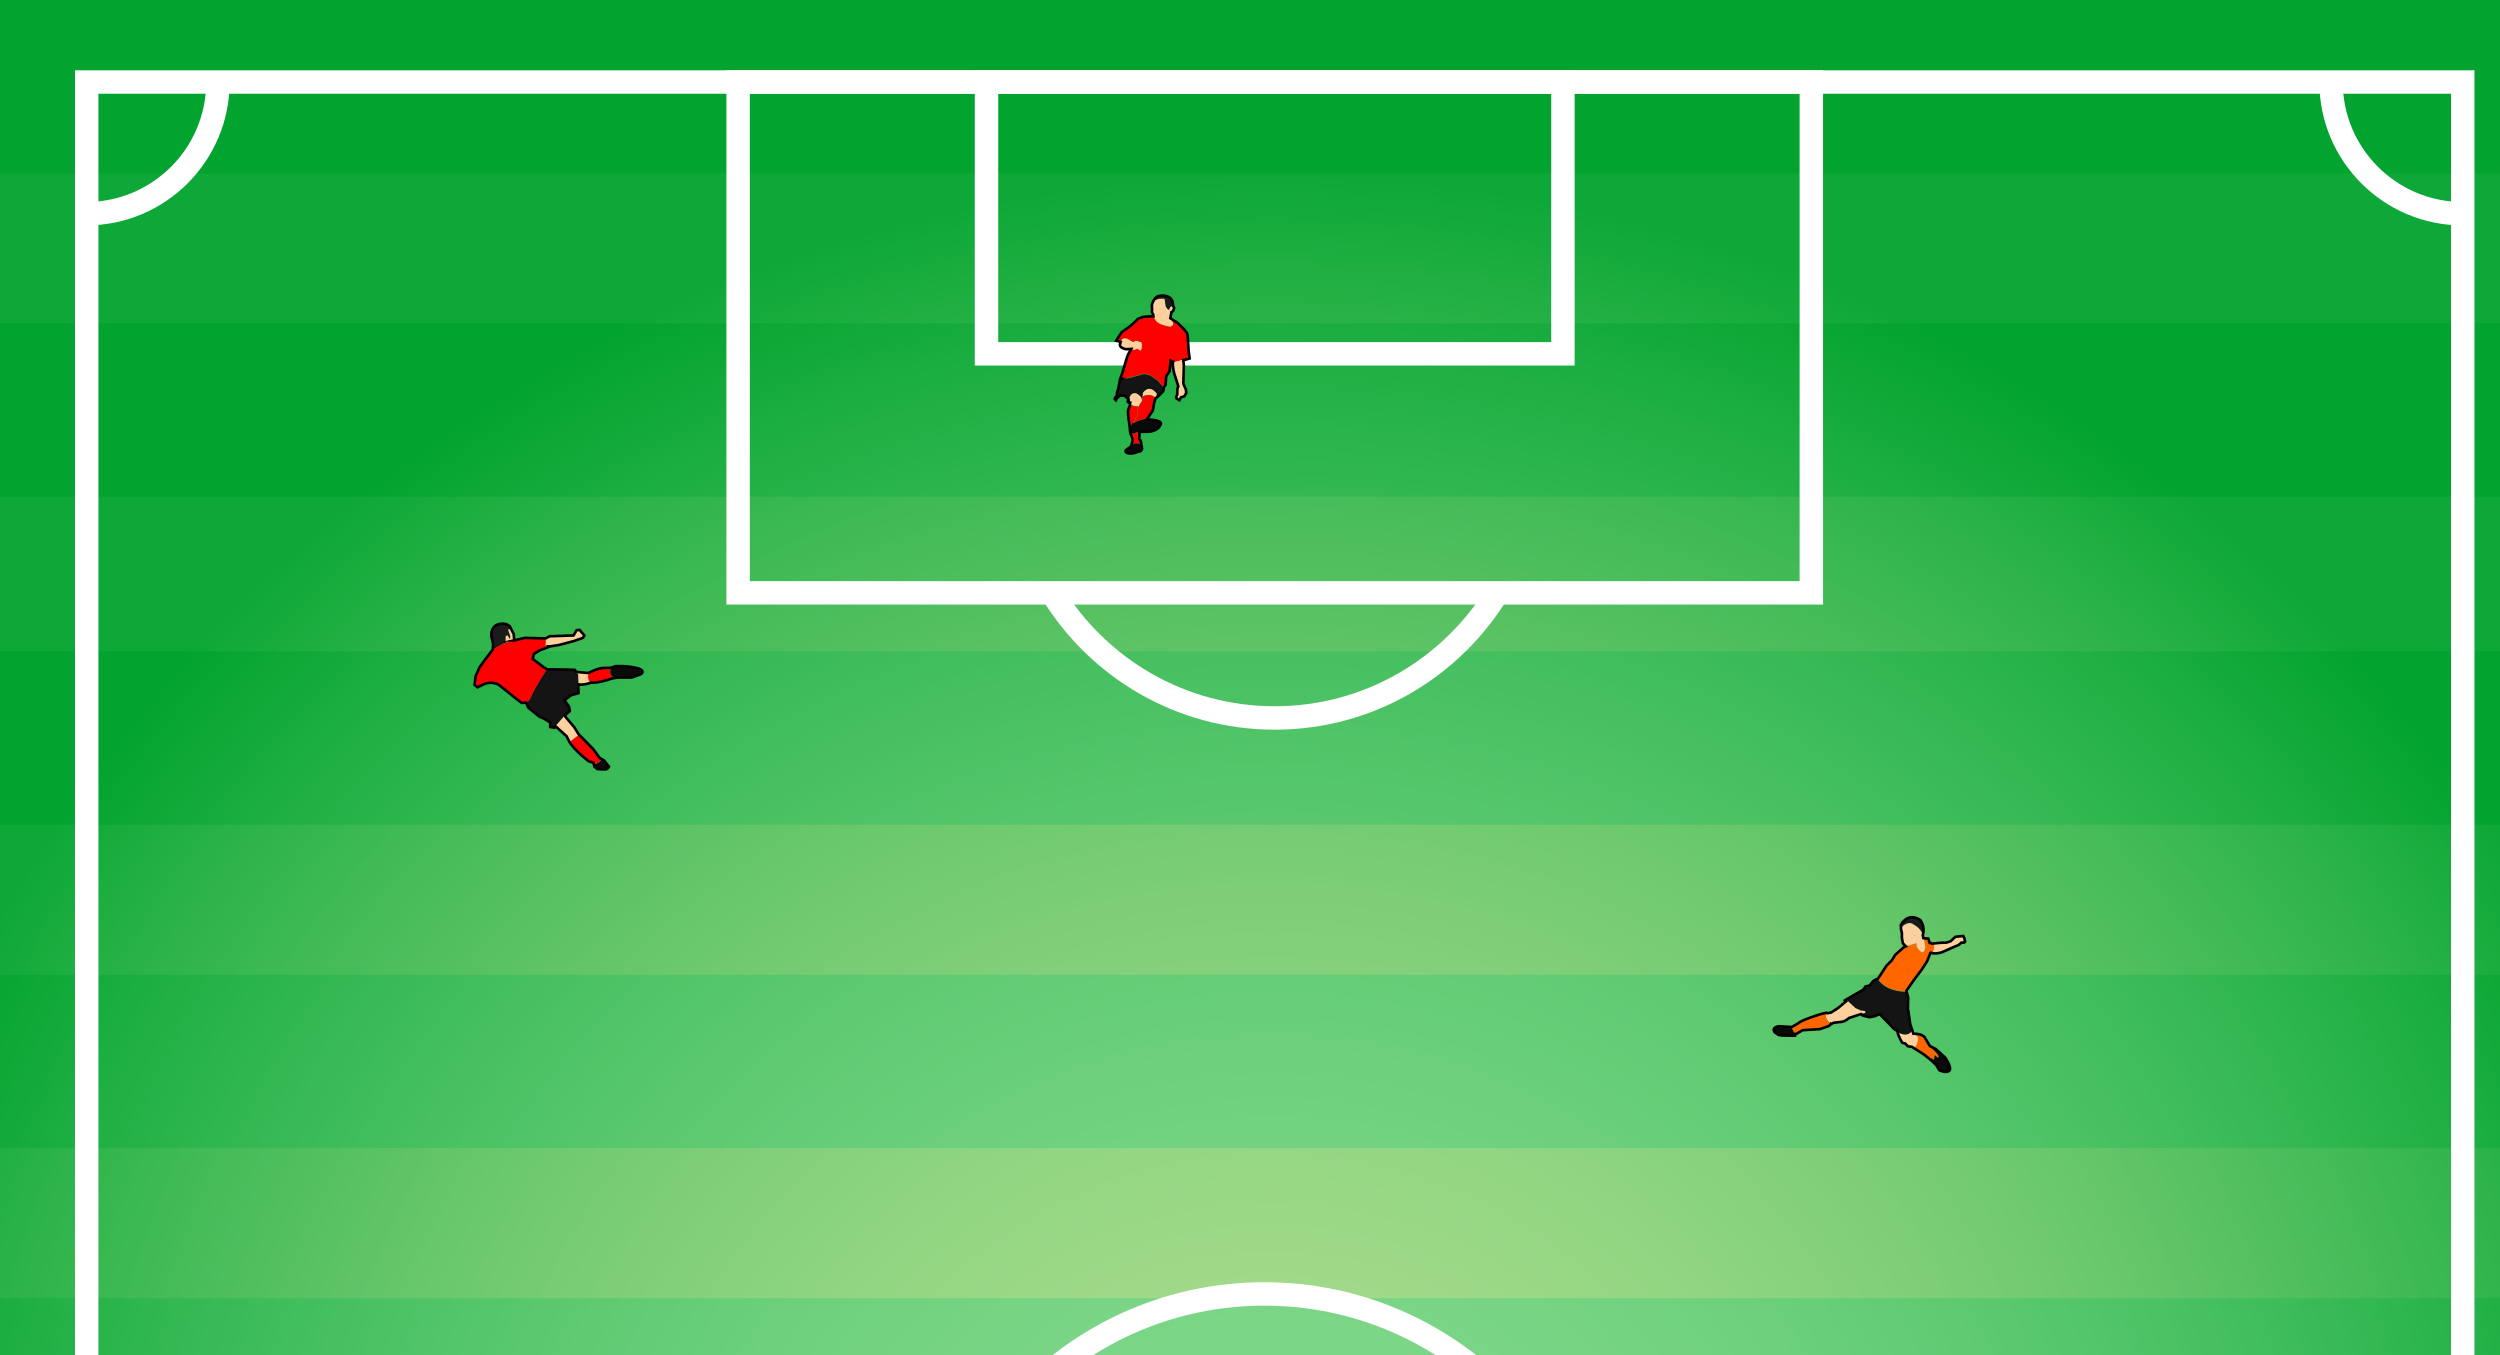 <?xml version="1.0" encoding="UTF-8" standalone="no" ?><!DOCTYPE svg PUBLIC "-//W3C//DTD SVG 1.1//EN" "http://www.w3.org/Graphics/SVG/1.1/DTD/svg11.dtd">
<svg xmlns="http://www.w3.org/2000/svg" xmlns:xlink="http://www.w3.org/1999/xlink" version="1.1" width="1531" height="830" xml:space="preserve"><rect width="100%" height="100%" fill="#333333" stroke="none"/><desc>Created with Fabric.js 1.5.0</desc><defs></defs><g style="stroke: none; stroke-width: 1; stroke-dasharray: ; stroke-linecap: butt; stroke-linejoin: miter; stroke-miterlimit: 10; fill: none; fill-rule: nonzero; opacity: 1;" transform="translate(0 0) scale(2.87 2.87)" >
<radialGradient id="SVGID_1" gradientUnits="userSpaceOnUse" cx="271.5" cy="349.5" r="312.94" fx="271.5" fy="349.5">
<stop offset="0%" style="stop-color:rgb(87,186,28);stop-opacity: 1"/>
<stop offset="23.42%" style="stop-color:rgb(80,186,30);stop-opacity: 1"/>
<stop offset="57.79%" style="stop-color:rgb(60,187,34);stop-opacity: 1"/>
<stop offset="98.72%" style="stop-color:rgb(28,188,42);stop-opacity: 1"/>
<stop offset="100%" style="stop-color:rgb(27,188,42);stop-opacity: 1"/>
</radialGradient>
<rect x="0" y="0" rx="0" ry="0" width="543" height="699" style="stroke: none; stroke-width: 1; stroke-dasharray: ; stroke-linecap: butt; stroke-linejoin: miter; stroke-miterlimit: 10; fill: url(#SVGID_1); fill-rule: nonzero; opacity: 1;" transform=""/>
<rect x="0" y="0" rx="0" ry="0" width="543" height="37" style="stroke: none; stroke-width: 1; stroke-dasharray: ; stroke-linecap: butt; stroke-linejoin: miter; stroke-miterlimit: 10; fill: #04B218; fill-rule: nonzero; opacity: 1;" transform=""/>
<rect x="0" y="69" rx="0" ry="0" width="543" height="37" style="stroke: none; stroke-width: 1; stroke-dasharray: ; stroke-linecap: butt; stroke-linejoin: miter; stroke-miterlimit: 10; fill: #04B218; fill-rule: nonzero; opacity: 1;" transform=""/>
<rect x="0" y="139" rx="0" ry="0" width="543" height="37" style="stroke: none; stroke-width: 1; stroke-dasharray: ; stroke-linecap: butt; stroke-linejoin: miter; stroke-miterlimit: 10; fill: #04B218; fill-rule: nonzero; opacity: 1;" transform=""/>
<rect x="0" y="208" rx="0" ry="0" width="543" height="37" style="stroke: none; stroke-width: 1; stroke-dasharray: ; stroke-linecap: butt; stroke-linejoin: miter; stroke-miterlimit: 10; fill: #04B218; fill-rule: nonzero; opacity: 1;" transform=""/>
<rect x="0" y="277" rx="0" ry="0" width="543" height="37" style="stroke: none; stroke-width: 1; stroke-dasharray: ; stroke-linecap: butt; stroke-linejoin: miter; stroke-miterlimit: 10; fill: #04B218; fill-rule: nonzero; opacity: 1;" transform=""/>
<rect x="0" y="347" rx="0" ry="0" width="543" height="37" style="stroke: none; stroke-width: 1; stroke-dasharray: ; stroke-linecap: butt; stroke-linejoin: miter; stroke-miterlimit: 10; fill: #04B218; fill-rule: nonzero; opacity: 1;" transform=""/>
<rect x="0" y="416" rx="0" ry="0" width="543" height="37" style="stroke: none; stroke-width: 1; stroke-dasharray: ; stroke-linecap: butt; stroke-linejoin: miter; stroke-miterlimit: 10; fill: #04B218; fill-rule: nonzero; opacity: 1;" transform=""/>
<rect x="0" y="485" rx="0" ry="0" width="543" height="37" style="stroke: none; stroke-width: 1; stroke-dasharray: ; stroke-linecap: butt; stroke-linejoin: miter; stroke-miterlimit: 10; fill: #04B218; fill-rule: nonzero; opacity: 1;" transform=""/>
<rect x="0" y="555" rx="0" ry="0" width="543" height="37" style="stroke: none; stroke-width: 1; stroke-dasharray: ; stroke-linecap: butt; stroke-linejoin: miter; stroke-miterlimit: 10; fill: #04B218; fill-rule: nonzero; opacity: 1;" transform=""/>
<rect x="0" y="624" rx="0" ry="0" width="543" height="37" style="stroke: none; stroke-width: 1; stroke-dasharray: ; stroke-linecap: butt; stroke-linejoin: miter; stroke-miterlimit: 10; fill: #04B218; fill-rule: nonzero; opacity: 1;" transform=""/>
<radialGradient id="SVGID_2" gradientUnits="userSpaceOnUse" cx="271.5" cy="349.5" r="312.94" fx="271.5" fy="349.5">
<stop offset="0%" style="stop-color:rgb(255,255,255);stop-opacity: 1"/>
<stop offset="12.25%" style="stop-color:rgb(251,253,252);stop-opacity: 1"/>
<stop offset="24.76%" style="stop-color:rgb(239,248,243);stop-opacity: 1"/>
<stop offset="37.4%" style="stop-color:rgb(218,240,228);stop-opacity: 1"/>
<stop offset="50.13%" style="stop-color:rgb(189,227,207);stop-opacity: 1"/>
<stop offset="62.95%" style="stop-color:rgb(152,212,180);stop-opacity: 1"/>
<stop offset="75.82%" style="stop-color:rgb(107,193,147);stop-opacity: 1"/>
<stop offset="88.49%" style="stop-color:rgb(55,171,108);stop-opacity: 1"/>
<stop offset="100%" style="stop-color:rgb(0,148,68);stop-opacity: 1"/>
</radialGradient>
<rect x="0" y="0" rx="0" ry="0" width="543" height="699" style="stroke: none; stroke-width: 1; stroke-dasharray: ; stroke-linecap: butt; stroke-linejoin: miter; stroke-miterlimit: 10; fill: url(#SVGID_2); fill-rule: nonzero; opacity: 0.5;" transform=""/>
<polygon points="525.5,680.5 18.5,680.5 18.5,17.5 525.5,17.5 525.5,349.5 " style="stroke: #FFFFFF; stroke-width: 5; stroke-dasharray: ; stroke-linecap: butt; stroke-linejoin: miter; stroke-miterlimit: 10; fill: none; fill-rule: nonzero; opacity: 1;" transform=" "/>
<line x1="19" y1="347.5" x2="525" y2="347.5" style="stroke: #FFFFFF; stroke-width: 5; stroke-dasharray: ; stroke-linecap: butt; stroke-linejoin: miter; stroke-miterlimit: 10; fill: none; fill-rule: nonzero; opacity: 1;" transform=""/>
<circle cx="269.8" cy="347" r="70.9" style="stroke: #FFFFFF; stroke-width: 5; stroke-dasharray: ; stroke-linecap: butt; stroke-linejoin: miter; stroke-miterlimit: 10; fill: none; fill-rule: nonzero; opacity: 1;" transform=" "/>
<rect x="157.5" y="17.5" rx="0" ry="0" width="229" height="109" style="stroke: #FFFFFF; stroke-width: 5; stroke-dasharray: ; stroke-linecap: butt; stroke-linejoin: miter; stroke-miterlimit: 10; fill: none; fill-rule: nonzero; opacity: 1;" transform=""/>
<rect x="210.5" y="17.5" rx="0" ry="0" width="123" height="58" style="stroke: #FFFFFF; stroke-width: 5; stroke-dasharray: ; stroke-linecap: butt; stroke-linejoin: miter; stroke-miterlimit: 10; fill: none; fill-rule: nonzero; opacity: 1;" transform=""/>
<path d="M 319.5 126.5 c -9.8 16 -27.4 26.7 -47.5 26.7 c -20.1 0 -37.7 -10.7 -47.5 -26.7" style="stroke: #FFFFFF; stroke-width: 5; stroke-dasharray: ; stroke-linecap: butt; stroke-linejoin: miter; stroke-miterlimit: 10; fill: none; fill-rule: nonzero; opacity: 1;" transform="" stroke-linecap="round" />
<path d="M 525.5 45.6 c -15.5 0 -28.1 -12.6 -28.1 -28.1" style="stroke: #FFFFFF; stroke-width: 5; stroke-dasharray: ; stroke-linecap: butt; stroke-linejoin: miter; stroke-miterlimit: 10; fill: none; fill-rule: nonzero; opacity: 1;" transform="" stroke-linecap="round" />
<path d="M 18.4 45.6 c 15.5 0 28.1 -12.6 28.1 -28.1" style="stroke: #FFFFFF; stroke-width: 5; stroke-dasharray: ; stroke-linecap: butt; stroke-linejoin: miter; stroke-miterlimit: 10; fill: none; fill-rule: nonzero; opacity: 1;" transform="" stroke-linecap="round" />
<rect x="157.5" y="571.5" rx="0" ry="0" width="229" height="109" style="stroke: #FFFFFF; stroke-width: 5; stroke-dasharray: ; stroke-linecap: butt; stroke-linejoin: miter; stroke-miterlimit: 10; fill: none; fill-rule: nonzero; opacity: 1;" transform=""/>
<rect x="210.5" y="622.5" rx="0" ry="0" width="123" height="58" style="stroke: #FFFFFF; stroke-width: 5; stroke-dasharray: ; stroke-linecap: butt; stroke-linejoin: miter; stroke-miterlimit: 10; fill: none; fill-rule: nonzero; opacity: 1;" transform=""/>
<path d="M 319.5 571.2 c -9.8 -16 -27.4 -26.7 -47.5 -26.7 c -20.1 0 -37.7 10.7 -47.5 26.7" style="stroke: #FFFFFF; stroke-width: 5; stroke-dasharray: ; stroke-linecap: butt; stroke-linejoin: miter; stroke-miterlimit: 10; fill: none; fill-rule: nonzero; opacity: 1;" transform="" stroke-linecap="round" />
<path d="M 525.5 652 c -15.5 0 -28.1 12.6 -28.1 28.1" style="stroke: #FFFFFF; stroke-width: 5; stroke-dasharray: ; stroke-linecap: butt; stroke-linejoin: miter; stroke-miterlimit: 10; fill: none; fill-rule: nonzero; opacity: 1;" transform="" stroke-linecap="round" />
<path d="M 18.4 652 c 15.5 0 28.1 12.6 28.1 28.1" style="stroke: #FFFFFF; stroke-width: 5; stroke-dasharray: ; stroke-linecap: butt; stroke-linejoin: miter; stroke-miterlimit: 10; fill: none; fill-rule: nonzero; opacity: 1;" transform="" stroke-linecap="round" />
</g>
<g style="stroke: none; stroke-width: 1; stroke-dasharray: ; stroke-linecap: butt; stroke-linejoin: miter; stroke-miterlimit: 10; fill: #ff6600; fill-rule: nonzero; opacity: 1;" transform="translate(1085.338 561.062) scale(1.62 1.62)" >
<path d="M 57.1 7.3 l 0.7 4.1 c 0 0 -0.2 4.4 -2.8 0.8 l -0.6 -0.9 L 54.8 8 l -0.3 -0.7 h -1.2 l 0.1 -0.8 l -0.8 -0.7 l -0.8 -1.6 l -0.9 -0.2 l 0.4 -0.9 l 1.4 -0.3 l 1 0.6 C 53.8 3.4 56.2 4.6 57.1 7.3 z" style="stroke: none; stroke-width: 1; stroke-dasharray: ; stroke-linecap: butt; stroke-linejoin: miter; stroke-miterlimit: 10; fill: #FED09E; fill-rule: nonzero; opacity: 1;" transform="" stroke-linecap="round" />
<path d="M 35.1 36.6 L 29 38.5 c 0 0 -1.5 1.5 -3.3 1.5 l -2.5 0.3 l -1 0.5 c 0 0 -3.3 -2.8 -1.3 -4.2 l 1.4 -0.3 l 2.6 -1.7 l 3.4 -2.8 l 3.1 2.9 l 2.2 1 C 33.6 35.7 35.8 35.5 35.1 36.6 z" style="stroke: none; stroke-width: 1; stroke-dasharray: ; stroke-linecap: butt; stroke-linejoin: miter; stroke-miterlimit: 10; fill: #FED09E; fill-rule: nonzero; opacity: 1;" transform="" stroke-linecap="round" />
<path d="M 60.4 13.5 c 0 0 1.5 -2.2 0.1 -3 c 0.9 -0.1 2.9 -0.4 5.4 -0.4 l 1.6 -0.5 l 1.8 -1.7 l 3 -0.3 l 0.4 0.8 l 0.3 1.3 l -0.4 0.4 L 71.5 10 l -1.1 0.9 l -2.1 0.9 L 64 13.7 c 0 0 -2.7 0.8 -4 0.1 L 60.4 13.5 z" style="stroke: none; stroke-width: 1; stroke-dasharray: ; stroke-linecap: butt; stroke-linejoin: miter; stroke-miterlimit: 10; fill: #FED09E; fill-rule: nonzero; opacity: 1;" transform="" stroke-linecap="round" />
<path d="M 43.3 18.7 l 2 -2 l 1.3 -2.1 l 3.4 -3 l 0.8 -0.2 l 3.8 -1.1 l -0.1 1.1 l 0.6 0.9 c 2.6 3.6 2.8 -0.8 2.8 -0.8 l -0.5 -3 l 1.9 0.2 l 0.5 1.6 c 2.8 0.3 0.8 3.3 0.8 3.3 L 59.7 14 l -0.1 0.4 l -1.1 2.7 l -2 3.1 l -3 4 l -2.9 4.3 c -8.2 -0.2 -10.6 -4.8 -10.6 -4.8 L 43.3 18.7 z" style="stroke: none; stroke-width: 1; stroke-dasharray: ; stroke-linecap: butt; stroke-linejoin: miter; stroke-miterlimit: 10; fill: #ff6600; fill-rule: nonzero; opacity: 1;" transform="" stroke-linecap="round" />
<path d="M 53.8 3.4 l -1 -0.6 l -1.4 0.3 l -0.4 0.9 l 0.9 0.2 l 0.8 1.6 l 0.8 0.7 l -0.1 0.8 h 1.2 L 54.8 8 l -0.2 2.1 l -3.8 1.1 l -0.2 0.1 l -1.1 -1.1 l -0.4 -2 V 6.3 l -0.3 -1.1 l 0 -1 C 49.5 3.6 51.8 1.6 53.8 3.4 z" style="stroke: none; stroke-width: 1; stroke-dasharray: ; stroke-linecap: butt; stroke-linejoin: miter; stroke-miterlimit: 10; fill: #FED09E; fill-rule: nonzero; opacity: 1;" transform="" stroke-linecap="round" />
<path d="M 56.2 1.6 c 0 0 1.9 2.4 0.9 5.7 c -0.9 -2.8 -3.4 -4 -3.4 -4 c -2 -1.8 -4.2 0.2 -4.9 0.9 l 0 -0.9 C 48.8 3.4 51.3 -1.7 56.2 1.6 z" style="stroke: none; stroke-width: 1; stroke-dasharray: ; stroke-linecap: butt; stroke-linejoin: miter; stroke-miterlimit: 10; fill: #1C1B1C; fill-rule: nonzero; opacity: 1;" transform="" stroke-linecap="round" />
<path d="M 52.8 43.2 l 0.5 1.7 c 0 0 1.9 0 1.8 1.4 c 0 0 0 3.6 -2.1 3.5 l -1.7 -0.2 l -1.1 -1.1 l -1 -0.2 c 0 0 -1.5 -2.1 -1.9 -4.5 C 51.4 46.2 52.8 43.2 52.8 43.2 z" style="stroke: none; stroke-width: 1; stroke-dasharray: ; stroke-linecap: butt; stroke-linejoin: miter; stroke-miterlimit: 10; fill: #FED09E; fill-rule: nonzero; opacity: 1;" transform="" stroke-linecap="round" />
<path d="M 35.1 36.6 c 0.7 -1.1 -1.5 -0.9 -1.5 -0.9 l -2.2 -1 l -3.1 -2.9 l -0.4 0.3 l -0.4 -0.4 l 1.8 -1.1 l 5.1 -2.9 l 0.8 -1.2 l 1.6 -0.4 l 1.3 -1.6 L 39 24 l 0.9 -0.3 l 0 0.1 c 0 0 2.4 4.6 10.6 4.8 l 0.2 -0.2 l 0.7 2.7 l -0.1 2 v 2.1 l 0.9 6 l 0.7 2 c 0 0 -1.7 3.6 -6.7 -0.2 L 41.6 38 l -1 -1 l -1.8 0.8 l -2.1 0.4 l -2.5 -0.6 l -0.6 -0.6 L 35.1 36.6 z" style="stroke: none; stroke-width: 1; stroke-dasharray: ; stroke-linecap: butt; stroke-linejoin: miter; stroke-miterlimit: 10; fill: #141414; fill-rule: nonzero; opacity: 1;" transform="" stroke-linecap="round" />
<path d="M 9.8 40.4 c 1.3 -1.3 8.6 -3.5 8.6 -3.5 l 2 -0.5 l 0.5 0.2 c -1.8 1.3 0.7 3.7 1.2 4.1 l -0.4 0.6 l -0.8 0.4 l -2.9 1 l -6.5 0.4 l -2.4 1.4 l -0.9 0.1 v -0.8 l -1 -1.9 L 9.8 40.4 z" style="stroke: none; stroke-width: 1; stroke-dasharray: ; stroke-linecap: butt; stroke-linejoin: miter; stroke-miterlimit: 10; fill: #ff6600; fill-rule: nonzero; opacity: 1;" transform="" stroke-linecap="round" />
<path d="M 2.7 41.6 l 2.9 0.2 l 1.8 0.1 l -0.2 0.1 l 1 1.9 v 0.8 l 0.5 0 l -0.1 0.7 H 7.6 l -3.9 -0.1 l -1.3 -0.2 l -1.5 -1 C -0.5 41.8 2.7 41.6 2.7 41.6 z" style="stroke: none; stroke-width: 1; stroke-dasharray: ; stroke-linecap: butt; stroke-linejoin: miter; stroke-miterlimit: 10; fill: #0B0A0B; fill-rule: nonzero; opacity: 1;" transform="" stroke-linecap="round" />
<path d="M 53 49.7 c 2.1 0.2 2.1 -3.5 2.1 -3.5 c 0.1 -1.4 -1.8 -1.4 -1.8 -1.4 l -0.1 -0.3 c 1 0 3.3 0.1 4.3 1.4 l 2 3.3 l 0.4 0.4 c 0 0 3 2.5 2.9 3.5 l -0.3 0.3 l -1.2 -1 L 61.2 54 l -1 0.8 l -2.7 -2.2 l -4.7 -3 L 53 49.7 z" style="stroke: none; stroke-width: 1; stroke-dasharray: ; stroke-linecap: butt; stroke-linejoin: miter; stroke-miterlimit: 10; fill: #ff6600; fill-rule: nonzero; opacity: 1;" transform="" stroke-linecap="round" />
<path d="M 61.2 54 l 0.2 -1.5 l 1.2 1 l 0.3 -0.3 c 0.1 -1 -2.9 -3.5 -2.9 -3.5 l -0.4 -0.4 l 2.2 1.1 l 3.6 3.3 c 0 0 2.4 3.5 1.7 4.7 c 0 0 -0.6 1.2 -3 0.4 l -1 -0.4 l -1.1 -1.9 l -1.3 -1.2 l -0.4 -0.6 L 61.2 54 z" style="stroke: none; stroke-width: 1; stroke-dasharray: ; stroke-linecap: butt; stroke-linejoin: miter; stroke-miterlimit: 10; fill: #0B0A0B; fill-rule: nonzero; opacity: 1;" transform="" stroke-linecap="round" />
<path d="M 2.7 41.6 l 2.9 0.2 l 1.8 0.1 l 2.4 -1.4 c 1.3 -1.3 8.6 -3.5 8.6 -3.5 l 2 -0.5 l 0.5 0.2 l 1.4 -0.3 l 2.6 -1.7 l 3 -2.5 l -0.4 -0.4 l 1.8 -1.1 l 5.1 -2.9 l 0.8 -1.2 l 1.6 -0.4 l 1.3 -1.6 L 39 24 l 0.9 -0.3 l 3.3 -5 l 2 -2 l 1.3 -2.1 l 3.4 -3 l 0.6 -0.2 l -1.1 -1.1 l -0.4 -2 V 6.3 l -0.3 -1.1 l -0.1 -1.9 c 0 0 2.5 -5.1 7.4 -1.8 c 0 0 1.9 2.4 0.9 5.7 l 0.2 1.1 l 1.9 0.2 l 0.5 1.6 c 0.4 0 0.7 0.1 0.9 0.3 c 0.9 -0.1 2.9 -0.4 5.4 -0.4 l 1.6 -0.5 l 1.8 -1.7 l 3 -0.3 l 0.4 0.8 l 0.3 1.3 l -0.4 0.4 L 71.5 10 l -1.1 0.9 l -2.1 0.9 L 64 13.7 c 0 0 -2.7 0.8 -4 0.1 L 59.7 14 l -0.1 0.4 l -1.1 2.7 l -2 3.1 l -3 4 l -2.8 4 l 0.7 2.7 l -0.1 2 v 2.1 l 0.9 6 l 0.7 2 l 0.4 1.4 c 1 0 3.3 0.1 4.3 1.4 l 2 3.3 l 2.2 1.1 l 3.6 3.3 c 0 0 2.4 3.5 1.7 4.7 c 0 0 -0.6 1.2 -3 0.4 l -1 -0.4 l -1.1 -1.9 l -1.3 -1.2 l -0.4 -0.6 l -0.1 0.1 l -2.7 -2.2 l -4.7 -3 l -1.5 -0.2 l -1.1 -1.1 l -1 -0.2 c 0 0 -1.5 -2.1 -1.9 -4.5 c -0.4 -0.2 -0.8 -0.5 -1.3 -0.8 L 41.6 38 l -1 -1 l -1.8 0.8 l -2.1 0.4 l -2.5 -0.6 l -0.6 -0.6 L 29 38.5 c 0 0 -1.5 1.5 -3.3 1.5 l -2.5 0.3 l -1 0.5 c 0 0 0 0 -0.1 -0.1 l -0.4 0.6 l -0.8 0.4 l -2.9 1 l -6.5 0.4 l -2.4 1.4 l -0.4 0 l -0.1 0.7 H 7.6 l -3.9 -0.1 l -1.3 -0.2 l -1.5 -1 C -0.5 41.8 2.7 41.6 2.7 41.6 z" style="stroke: #000000; stroke-width: 1; stroke-dasharray: ; stroke-linecap: butt; stroke-linejoin: miter; stroke-miterlimit: 10; fill: none; fill-rule: nonzero; opacity: 1;" transform="" stroke-linecap="round" />
</g>
<g style="stroke: none; stroke-width: 1; stroke-dasharray: ; stroke-linecap: butt; stroke-linejoin: miter; stroke-miterlimit: 10; fill: #ff0000; fill-rule: nonzero; opacity: 1;" transform="translate(289.81 381.217) scale(1.62 1.62)" >
<path d="M 22.4 26.7 c 0 0 2.3 -4.1 2.8 -5 c 0.4 -0.6 1.8 -2.8 2.7 -4.1 l 7.5 0.1 l 3 0.1 l 1.3 1.9 l 0.1 7 l -2.8 0.8 l -2.5 1.9 l 1.7 2.4 l 0.3 1.7 l -2 1.7 l -3.8 4.5 l -1.6 -0.3 v -1.7 l -2.6 -1.6 L 25 35.6 l -4.2 -3.4 l -0.7 -1.6 c 0.7 -0.8 1.6 -2.1 1.6 -2.1 L 22.4 26.7 z" style="stroke: none; stroke-width: 1; stroke-dasharray: ; stroke-linecap: butt; stroke-linejoin: miter; stroke-miterlimit: 10; fill: #141414; fill-rule: nonzero; opacity: 1;" transform="" stroke-linecap="round" />
<path d="M 43.6 19 c 0.8 -0.4 3.9 -1.9 5.5 -1.8 l 3 -0.1 l 0.2 -0.1 c -0.8 1.1 -1.2 2.8 1.3 4 l -0.9 0.1 c 0 0 -6.1 2.1 -8.1 1.6 c 0 0 -0.1 0 -0.3 0.1 C 43 21.7 43.2 20.1 43.6 19 z" style="stroke: none; stroke-width: 1; stroke-dasharray: ; stroke-linecap: butt; stroke-linejoin: miter; stroke-miterlimit: 10; fill: #ff0000; fill-rule: nonzero; opacity: 1;" transform="" stroke-linecap="round" />
<path d="M 52.4 17 l 1.4 -0.5 h 2.8 c 0 0 9.7 0.4 6.9 3 l -3.6 1.3 h -5.4 L 53.6 21 C 51.2 19.8 51.6 18.1 52.4 17 z" style="stroke: none; stroke-width: 1; stroke-dasharray: ; stroke-linecap: butt; stroke-linejoin: miter; stroke-miterlimit: 10; fill: #0B0A0B; fill-rule: nonzero; opacity: 1;" transform="" stroke-linecap="round" />
<path d="M 39.7 19.7 L 39 18.7 l 4.5 0.4 c 0 0 0.1 0 0.2 -0.1 c -0.4 1.1 -0.6 2.7 0.8 3.9 c -0.7 0.3 -2.7 0.9 -4.6 0.6 L 39.7 19.7 z" style="stroke: none; stroke-width: 1; stroke-dasharray: ; stroke-linecap: butt; stroke-linejoin: miter; stroke-miterlimit: 10; fill: #FED09E; fill-rule: nonzero; opacity: 1;" transform="" stroke-linecap="round" />
<path d="M 48.5 51.7 l 0.9 0.5 l 1.9 2.4 c 0 0 -0.4 0.7 -0.8 0.9 c -0.4 0.3 -3.6 0 -3.6 0 l -1.1 -0.9 l -0.2 -0.9 C 46.3 53.5 47.9 53 48.5 51.7 z" style="stroke: none; stroke-width: 1; stroke-dasharray: ; stroke-linecap: butt; stroke-linejoin: miter; stroke-miterlimit: 10; fill: #0B0A0B; fill-rule: nonzero; opacity: 1;" transform="" stroke-linecap="round" />
<path d="M 34.6 35.2 l 3.7 4.4 l 1.6 2.6 l 0.2 0.2 L 38.1 44 l -1.8 1.3 c -0.2 -0.4 -0.4 -0.7 -0.5 -1 L 35.3 43 l -4.2 -3.8 L 34.6 35.2 z" style="stroke: none; stroke-width: 1; stroke-dasharray: ; stroke-linecap: butt; stroke-linejoin: miter; stroke-miterlimit: 10; fill: #FED09E; fill-rule: nonzero; opacity: 1;" transform="" stroke-linecap="round" />
<path d="M 40 42.4 l 5.3 5.4 l 2.5 3.4 l 0.7 0.4 c -0.6 1.4 -2.2 1.8 -3 2 l -0.2 -0.6 l -1.7 -0.5 c 0 0 -5.5 -4.2 -7.3 -7.3 l 1.8 -1.3 L 40 42.4 z" style="stroke: none; stroke-width: 1; stroke-dasharray: ; stroke-linecap: butt; stroke-linejoin: miter; stroke-miterlimit: 10; fill: #ff0000; fill-rule: nonzero; opacity: 1;" transform="" stroke-linecap="round" />
<polygon points="12.2,5.2 13,4.8 13.4,5.4 13.9,6.2 14,5.2 13.1,2.6 14.3,2.5 15.2,4.5 15.5,6.9 14.3,7.1 12.7,7.6 12.2,7.1 " style="stroke: none; stroke-width: 1; stroke-dasharray: ; stroke-linecap: butt; stroke-linejoin: miter; stroke-miterlimit: 10; fill: #FED09E; fill-rule: nonzero; opacity: 1;" transform=" "/>
<path d="M 7.4 10.2 c 0 -0.9 0.1 -2.1 0.1 -2.1 L 6.8 5 c 0 -5.8 5.7 -4.4 5.7 -4.4 l 1.3 0.8 l 0.5 1 l -1.2 0.2 L 14 5.2 l -0.1 1.1 l -0.5 -0.8 L 13 4.8 l -0.8 0.4 v 2 l 0.5 0.4 l -0.9 0.2 L 7.4 10.2 z" style="stroke: none; stroke-width: 1; stroke-dasharray: ; stroke-linecap: butt; stroke-linejoin: miter; stroke-miterlimit: 10; fill: #1C1B1C; fill-rule: nonzero; opacity: 1;" transform="" stroke-linecap="round" />
<polygon points="27.4,6 28.9,5.2 37.9,4.9 39.1,2.9 40.1,2.8 42,4.9 41.4,5.8 38.1,7 32.4,8.5 29.3,9 27.3,9 " style="stroke: none; stroke-width: 1; stroke-dasharray: ; stroke-linecap: butt; stroke-linejoin: miter; stroke-miterlimit: 10; fill: #FED09E; fill-rule: nonzero; opacity: 1;" transform=" "/>
<path d="M 0.9 20.3 l 1.5 -3.4 L 4 14.7 l 3.4 -4.5 l 4.4 -2.4 l 2.5 -0.7 L 19.6 6 l 2.9 0.1 L 27.4 6 l -0.1 3 h 1 l 0.1 0.3 l -3.4 1.3 l -2.1 1.3 l -0.4 1.9 l 1.5 1.1 l 2.6 2 l 1.3 0.8 h 0 c -0.9 1.3 -2.3 3.5 -2.7 4.1 c -0.5 0.9 -2.8 5 -2.8 5 l -0.7 1.7 c 0 0 -0.9 1.3 -1.6 2.1 L 20 30.3 l -1.7 0.1 l -3 -2.3 L 12.8 26 l -2.1 -1.6 c -2.8 -2.8 -6.6 -1.1 -6.6 -1.1 l -2.5 1.2 l -1.1 -0.9 L 0.9 20.3 z" style="stroke: none; stroke-width: 1; stroke-dasharray: ; stroke-linecap: butt; stroke-linejoin: miter; stroke-miterlimit: 10; fill: #ff0000; fill-rule: nonzero; opacity: 1;" transform="" stroke-linecap="round" />
<path d="M 0.9 20.3 l 1.5 -3.4 L 4 14.7 l 3.4 -4.5 l 0 0 c 0 -0.9 0.1 -2.1 0.1 -2.1 L 6.8 5 c 0 -5.8 5.7 -4.4 5.7 -4.4 l 1.3 0.8 l 0.5 1 l 1 2 l 0.2 2.4 l -0.2 0 l 0 0 l 4.3 -1 l 2.9 0.1 L 27.4 6 l 1.5 -0.8 l 9 -0.3 l 1.2 -2 l 1.1 -0.1 L 42 4.9 l -0.5 0.9 L 38.1 7 l -5.7 1.5 L 29.3 9 h -1 l 0.1 0.3 l -3.4 1.3 l -2.1 1.3 l -0.4 1.9 l 1.5 1.1 l 2.6 2 l 1.3 0.8 h 0 l 7.5 0.1 l 3 0.1 l 0.6 0.8 l 4.5 0.4 c 0 0 0.1 0 0.2 -0.1 c 0.8 -0.4 3.9 -1.9 5.5 -1.8 l 3 -0.1 l 0.2 -0.1 l 1.4 -0.5 h 2.8 c 0 0 9.7 0.4 6.9 3 l -3.6 1.3 h -5.4 L 53.6 21 l -0.9 0.1 c 0 0 -6.1 2.1 -8.1 1.6 c 0 0 -0.1 0 -0.3 0.1 c -0.7 0.3 -2.7 0.9 -4.6 0.6 l 0.1 3.3 l -2.8 0.8 l -2.5 1.9 l 1.7 2.4 l 0.3 1.7 l -2 1.7 l -0.1 0.2 l 0 0 l 0.1 -0.2 l 3.7 4.4 l 1.6 2.6 l 0.2 0.2 l 5.3 5.4 l 2.5 3.4 l 0.7 0.4 l 0.9 0.5 l 1.9 2.4 c 0 0 -0.4 0.7 -0.8 0.9 c -0.4 0.3 -3.6 0 -3.6 0 l -1.1 -0.9 l -0.2 -0.9 l -0.2 -0.6 l -1.7 -0.5 c 0 0 -5.5 -4.2 -7.3 -7.3 c -0.2 -0.4 -0.4 -0.7 -0.5 -1 L 35.3 43 l -4.2 -3.8 l 0.2 -0.2 l 0 0 l -0.6 0.8 l -1.6 -0.3 v -1.7 l -2.6 -1.6 L 25 35.6 l -4.2 -3.4 l -0.7 -1.6 L 20 30.3 l -1.7 0.1 l -3 -2.3 L 12.8 26 l -2.1 -1.6 c -2.8 -2.8 -6.6 -1.1 -6.6 -1.1 l -2.5 1.2 l -1.1 -0.9 L 0.9 20.3 z" style="stroke: #000000; stroke-width: 1; stroke-dasharray: ; stroke-linecap: butt; stroke-linejoin: miter; stroke-miterlimit: 10; fill: none; fill-rule: nonzero; opacity: 1;" transform="" stroke-linecap="round" />
</g>
<g style="stroke: none; stroke-width: 1; stroke-dasharray: ; stroke-linecap: butt; stroke-linejoin: miter; stroke-miterlimit: 10; fill: #ff0000; fill-rule: nonzero; opacity: 1;" transform="translate(681.903 180.31) scale(1.62 1.62)" >
<path d="M 5.6 16.9 L 7.4 18 l 0.8 -0.4 h 0.8 l 1.5 0.6 l 0.3 0.8 l -0.1 0.7 v 0.6 l -0.4 1.1 L 9 20.5 l -0.9 0.2 l -1 0.1 l -0.5 -0.4 l -2 0.1 c 0 0 -2.3 -0.4 -2.3 -1.7 C 2.3 18.9 2.8 15.4 5.6 16.9 z" style="stroke: none; stroke-width: 1; stroke-dasharray: ; stroke-linecap: butt; stroke-linejoin: miter; stroke-miterlimit: 10; fill: #FED09E; fill-rule: nonzero; opacity: 1;" transform="" stroke-linecap="round" />
<path d="M 4.2 26.7 l 0.7 -2.4 l 0.6 -1.7 l 1.2 -2.1 l 0.5 0.4 l 1 -0.1 L 9 20.5 l 1.3 0.8 l 0.4 -1.1 v -0.6 l 0.1 -0.7 l -0.3 -0.8 l -1.5 -0.6 H 8.2 L 7.4 18 l -1.8 -1.1 c -1.7 -0.9 -2.6 0 -3 0.9 L 1 17.5 l 1.1 -1.7 l 1 -1.5 l 3.6 -2.6 l 2.6 -2.5 l 1.9 -0.7 l 2.2 -0.2 c 0 0 0.7 0 1.7 0 l 0.1 0.3 l 0.9 1.3 c 1.1 1.6 5.3 2.2 5.3 2.2 c 2.4 -0.8 0.4 -2.5 0.4 -2.5 l -0.4 -0.4 l 0 -0.2 l 2.8 1.8 l 2.5 2.5 l 1 1.3 c 0 0 0.3 1.1 0.3 1.7 c 0 0.6 0.3 5 0.3 5 l 0.4 2.9 l -1.7 0.5 l -1 0.1 l -3.2 0.8 l -1.3 -0.6 l -0.4 4 L 19.9 31 l -0.2 3.2 L 19 35.1 l -2.3 -2.7 l -2.9 -2 l -2.2 -0.5 l -5.2 1.4 L 2.5 32 l 0.9 -2.4 L 4.2 26.7 z" style="stroke: none; stroke-width: 1; stroke-dasharray: ; stroke-linecap: butt; stroke-linejoin: miter; stroke-miterlimit: 10; fill: #ff0000; fill-rule: nonzero; opacity: 1;" transform="" stroke-linecap="round" />
<path d="M 22.9 25.7 l 3.2 -0.8 l 0.3 0 l 0.2 2.1 l -0.2 6.8 l 0.4 1 l 0.6 1.3 l 0.1 1.3 L 27 38.1 l -0.2 0.4 l -1.3 0.4 L 24.9 40 l -1.1 -0.7 l -0.1 -0.6 l 0.4 -0.8 v -0.7 c 0 0 -0.1 -1.6 0.4 -2.5 l -1.5 -4.7 c 0 0 -0.8 -2.6 -0.5 -4.6 L 22.9 25.7 z" style="stroke: none; stroke-width: 1; stroke-dasharray: ; stroke-linecap: butt; stroke-linejoin: miter; stroke-miterlimit: 10; fill: #FED09E; fill-rule: nonzero; opacity: 1;" transform="" stroke-linecap="round" />
<path d="M 0.6 39 l 0.7 -0.8 v -1 l 0.5 -1.6 l 0.2 -1 l 0.4 -2 l 0.8 -0.6 l 3.2 -0.5 l 5.2 -1.4 l 2.2 0.5 l 2.9 2 l 2.3 2.7 l 0 -0.1 l -0.3 1.6 l -1.6 1.6 l -1 0.9 l -0.3 0.1 l 0.5 -1.7 c -3 -4.1 -5.3 -0.3 -5.3 -0.3 l 0.1 0.4 l -0.5 2.5 c 0.3 -1.7 -2.1 -2.8 -2.1 -2.8 c -2 -0.5 -2.5 1.7 -2.5 1.7 c 0.2 0.4 0.3 1.2 0.3 1.8 l -0.5 0 l -0.4 -0.3 l 0.1 -1.1 l -1.1 -1.1 l -1.8 -0.2 l -1.3 1 L 0.9 40 l -0.4 -0.4 L 0.6 39 z" style="stroke: none; stroke-width: 1; stroke-dasharray: ; stroke-linecap: butt; stroke-linejoin: miter; stroke-miterlimit: 10; fill: #141414; fill-rule: nonzero; opacity: 1;" transform="" stroke-linecap="round" />
<path d="M 11 38.5 l 0.2 -0.8 l -0.1 -0.4 c 0 0 2.3 -3.8 5.3 0.3 l -0.5 1.7 C 15.2 38.4 13.8 37.4 11 38.5 z" style="stroke: none; stroke-width: 1; stroke-dasharray: ; stroke-linecap: butt; stroke-linejoin: miter; stroke-miterlimit: 10; fill: #FED09E; fill-rule: nonzero; opacity: 1;" transform="" stroke-linecap="round" />
<path d="M 6.5 49.8 L 7 48.7 l 0.6 -0.1 c 0 0 2.8 -1.6 5.3 -1.6 l -0.2 0.2 l 0.5 0.2 c 0 0 6.3 0.1 4.4 2.3 c 0 0 -1.1 2.7 -6.2 2.3 l -2.8 0.2 l -0.4 0.4 C 8.2 52.6 6 53.3 6.5 49.8 z" style="stroke: none; stroke-width: 1; stroke-dasharray: ; stroke-linecap: butt; stroke-linejoin: miter; stroke-miterlimit: 10; fill: #0B0A0B; fill-rule: nonzero; opacity: 1;" transform="" stroke-linecap="round" />
<path d="M 9.3 45 c 0 0 0 -0.7 -0.1 -1 c -0.1 -0.3 0.2 -2.3 1.5 -3.6 l 0.4 -1.9 c 2.8 -1.1 4.2 -0.1 4.9 0.8 l -0.6 1.9 l -0.4 2.6 l -2 3.1 c -2.5 0 -5.3 1.6 -5.3 1.6 L 9.3 45 z" style="stroke: none; stroke-width: 1; stroke-dasharray: ; stroke-linecap: butt; stroke-linejoin: miter; stroke-miterlimit: 10; fill: #ff0000; fill-rule: nonzero; opacity: 1;" transform="" stroke-linecap="round" />
<path d="M 6.3 41.5 c 0 -0.7 0.1 -1.9 -0.2 -2.4 c 0 0 0.4 -2.2 2.5 -1.7 c 0 0 2.4 1.1 2.1 2.8 l 0 0.2 c -0.5 0.5 -0.9 1.2 -1.2 1.9 C 8 42.5 6.8 41.8 6.3 41.5 z" style="stroke: none; stroke-width: 1; stroke-dasharray: ; stroke-linecap: butt; stroke-linejoin: miter; stroke-miterlimit: 10; fill: #FED09E; fill-rule: nonzero; opacity: 1;" transform="" stroke-linecap="round" />
<path d="M 6.7 57.7 L 7 56.6 c 1.3 -0.7 3.3 -0.1 3.3 -0.1 l 0.2 0 l 0.3 2.1 c 0 0 -0.1 1.1 -1.3 1.1 l -1.8 0.6 c 0 0 -3.9 0.6 -3 -1.2 L 6.7 57.7 z" style="stroke: none; stroke-width: 1; stroke-dasharray: ; stroke-linecap: butt; stroke-linejoin: miter; stroke-miterlimit: 10; fill: #0B0A0B; fill-rule: nonzero; opacity: 1;" transform="" stroke-linecap="round" />
<path d="M 7 56.6 l 0.2 -0.7 c 0 0 0 -1.3 -0.1 -1.6 C 7.1 54.1 6.6 53 6.6 53 L 6.3 52 L 6 48.9 c 0 0 -0.8 -3.9 -0.4 -5.4 l 0.6 -1.5 c 0 0 0 -0.2 0 -0.5 c 0.5 0.3 1.6 1 3.1 0.8 C 9.1 43.1 9 43.8 9.1 44 c 0.1 0.3 0.1 1 0.1 1 l -1.7 3.6 L 7 48.7 l -0.5 1.1 c -0.6 3.5 1.7 2.8 1.7 2.8 l 0.4 -0.4 l 1.2 -0.1 v 1.1 l -0.1 1.6 l 0.6 0.6 l 0.2 1 l -0.2 0 C 10.3 56.5 8.3 55.9 7 56.6 z" style="stroke: none; stroke-width: 1; stroke-dasharray: ; stroke-linecap: butt; stroke-linejoin: miter; stroke-miterlimit: 10; fill: #ff0000; fill-rule: nonzero; opacity: 1;" transform="" stroke-linecap="round" />
<path d="M 15.4 1.9 L 16 2 l 1.5 -0.5 h 1.8 l 0.5 3.1 l 0.8 1 L 21 5.8 l 0.2 -0.6 c 0.4 -0.8 0.9 -0.9 1.3 -0.8 l 0.3 0.7 c 0 0 -0.1 1.4 -1 1.7 l -0.4 2.5 l 0.4 0.4 c 0 0 2 1.7 -0.4 2.5 c 0 0 -4.2 -0.6 -5.3 -2.2 l -0.9 -1.3 l -0.2 -1 l -0.5 -0.9 l 0.1 -0.8 L 14.5 4 C 14.5 4 14.8 2.9 15.4 1.9 z" style="stroke: none; stroke-width: 1; stroke-dasharray: ; stroke-linecap: butt; stroke-linejoin: miter; stroke-miterlimit: 10; fill: #FED09E; fill-rule: nonzero; opacity: 1;" transform="" stroke-linecap="round" />
<path d="M 21.2 5.2 L 21 5.8 l -0.4 -0.1 l -0.8 -1 l -0.5 -3.1 h -1.8 L 16 2 l -0.6 -0.1 c 0.5 -0.7 1.2 -1.4 2.2 -1.4 c 0 0 4.9 -0.8 4.8 3.7 l 0.1 0.2 C 22.1 4.3 21.6 4.4 21.2 5.2 z" style="stroke: none; stroke-width: 1; stroke-dasharray: ; stroke-linecap: butt; stroke-linejoin: miter; stroke-miterlimit: 10; fill: #1C1B1C; fill-rule: nonzero; opacity: 1;" transform="" stroke-linecap="round" />
<path d="M 0.6 39 l 0.7 -0.8 v -1 l 0.5 -1.6 l 0.2 -1 l 0.4 -2 l 0.8 -0.6 L 2.5 32 l 0.9 -2.4 l 0.8 -2.8 l 0.7 -2.4 l 0.6 -1.7 l 1.2 -2.1 l 0 0 l -2 0.1 c 0 0 -2.3 -0.4 -2.3 -1.7 c 0 0 0.1 -0.5 0.3 -1.1 L 1 17.5 l 1.1 -1.7 l 1 -1.5 l 3.6 -2.6 l 2.6 -2.5 l 1.9 -0.7 l 2.2 -0.2 c 0 0 0.7 0 1.7 0 L 15 7.6 l -0.5 -0.9 l 0.1 -0.8 L 14.5 4 c 0 0 0.8 -3.5 3.2 -3.5 c 0 0 4.9 -0.8 4.8 3.7 l 0.4 0.8 c 0 0 -0.1 1.4 -1 1.7 L 21.5 9 l 2.8 1.8 l 2.5 2.5 l 1 1.3 c 0 0 0.3 1.1 0.3 1.7 c 0 0.6 0.3 5 0.3 5 l 0.4 2.9 l -1.7 0.5 l -0.7 0.1 l 0.2 2.1 l -0.2 6.8 l 0.4 1 l 0.6 1.3 l 0.1 1.3 L 27 38.1 l -0.2 0.4 l -1.3 0.4 L 24.9 40 l -1.1 -0.7 l -0.1 -0.6 l 0.4 -0.8 v -0.7 c 0 0 -0.1 -1.6 0.4 -2.5 l -1.5 -4.7 c 0 0 -0.8 -2.6 -0.5 -4.6 l -0.9 -0.4 l -0.4 4 L 19.9 31 l -0.2 3.2 L 19.1 35 l -0.3 1.6 l -1.6 1.6 l -1 0.9 l -0.3 0.1 l -0.6 2 l -0.4 2.6 l -2.2 3.3 l 0.5 0.2 c 0 0 6.3 0.1 4.4 2.3 c 0 0 -1.1 2.7 -6.2 2.3 l -1.6 0.1 v 1.1 l -0.1 1.6 l 0.6 0.6 l 0.5 3 c 0 0 -0.1 1.1 -1.3 1.1 l -1.8 0.6 c 0 0 -3.9 0.6 -3 -1.2 l 1.9 -1.3 l 0.6 -1.9 c 0 0 0 -1.3 -0.1 -1.6 C 7.1 54.1 6.6 53 6.6 53 L 6.3 52 L 6 48.9 c 0 0 -0.8 -3.9 -0.4 -5.4 l 0.6 -1.5 c 0 0 0 -0.5 0.1 -1.1 l -0.5 0 l -0.4 -0.3 l 0.1 -1.1 l -1.1 -1.1 l -1.8 -0.2 l -1.3 1 L 0.9 40 l -0.4 -0.4 L 0.6 39 z" style="stroke: #000000; stroke-width: 1; stroke-dasharray: ; stroke-linecap: butt; stroke-linejoin: miter; stroke-miterlimit: 10; fill: none; fill-rule: nonzero; opacity: 1;" transform="" stroke-linecap="round" />
</g>
</svg>